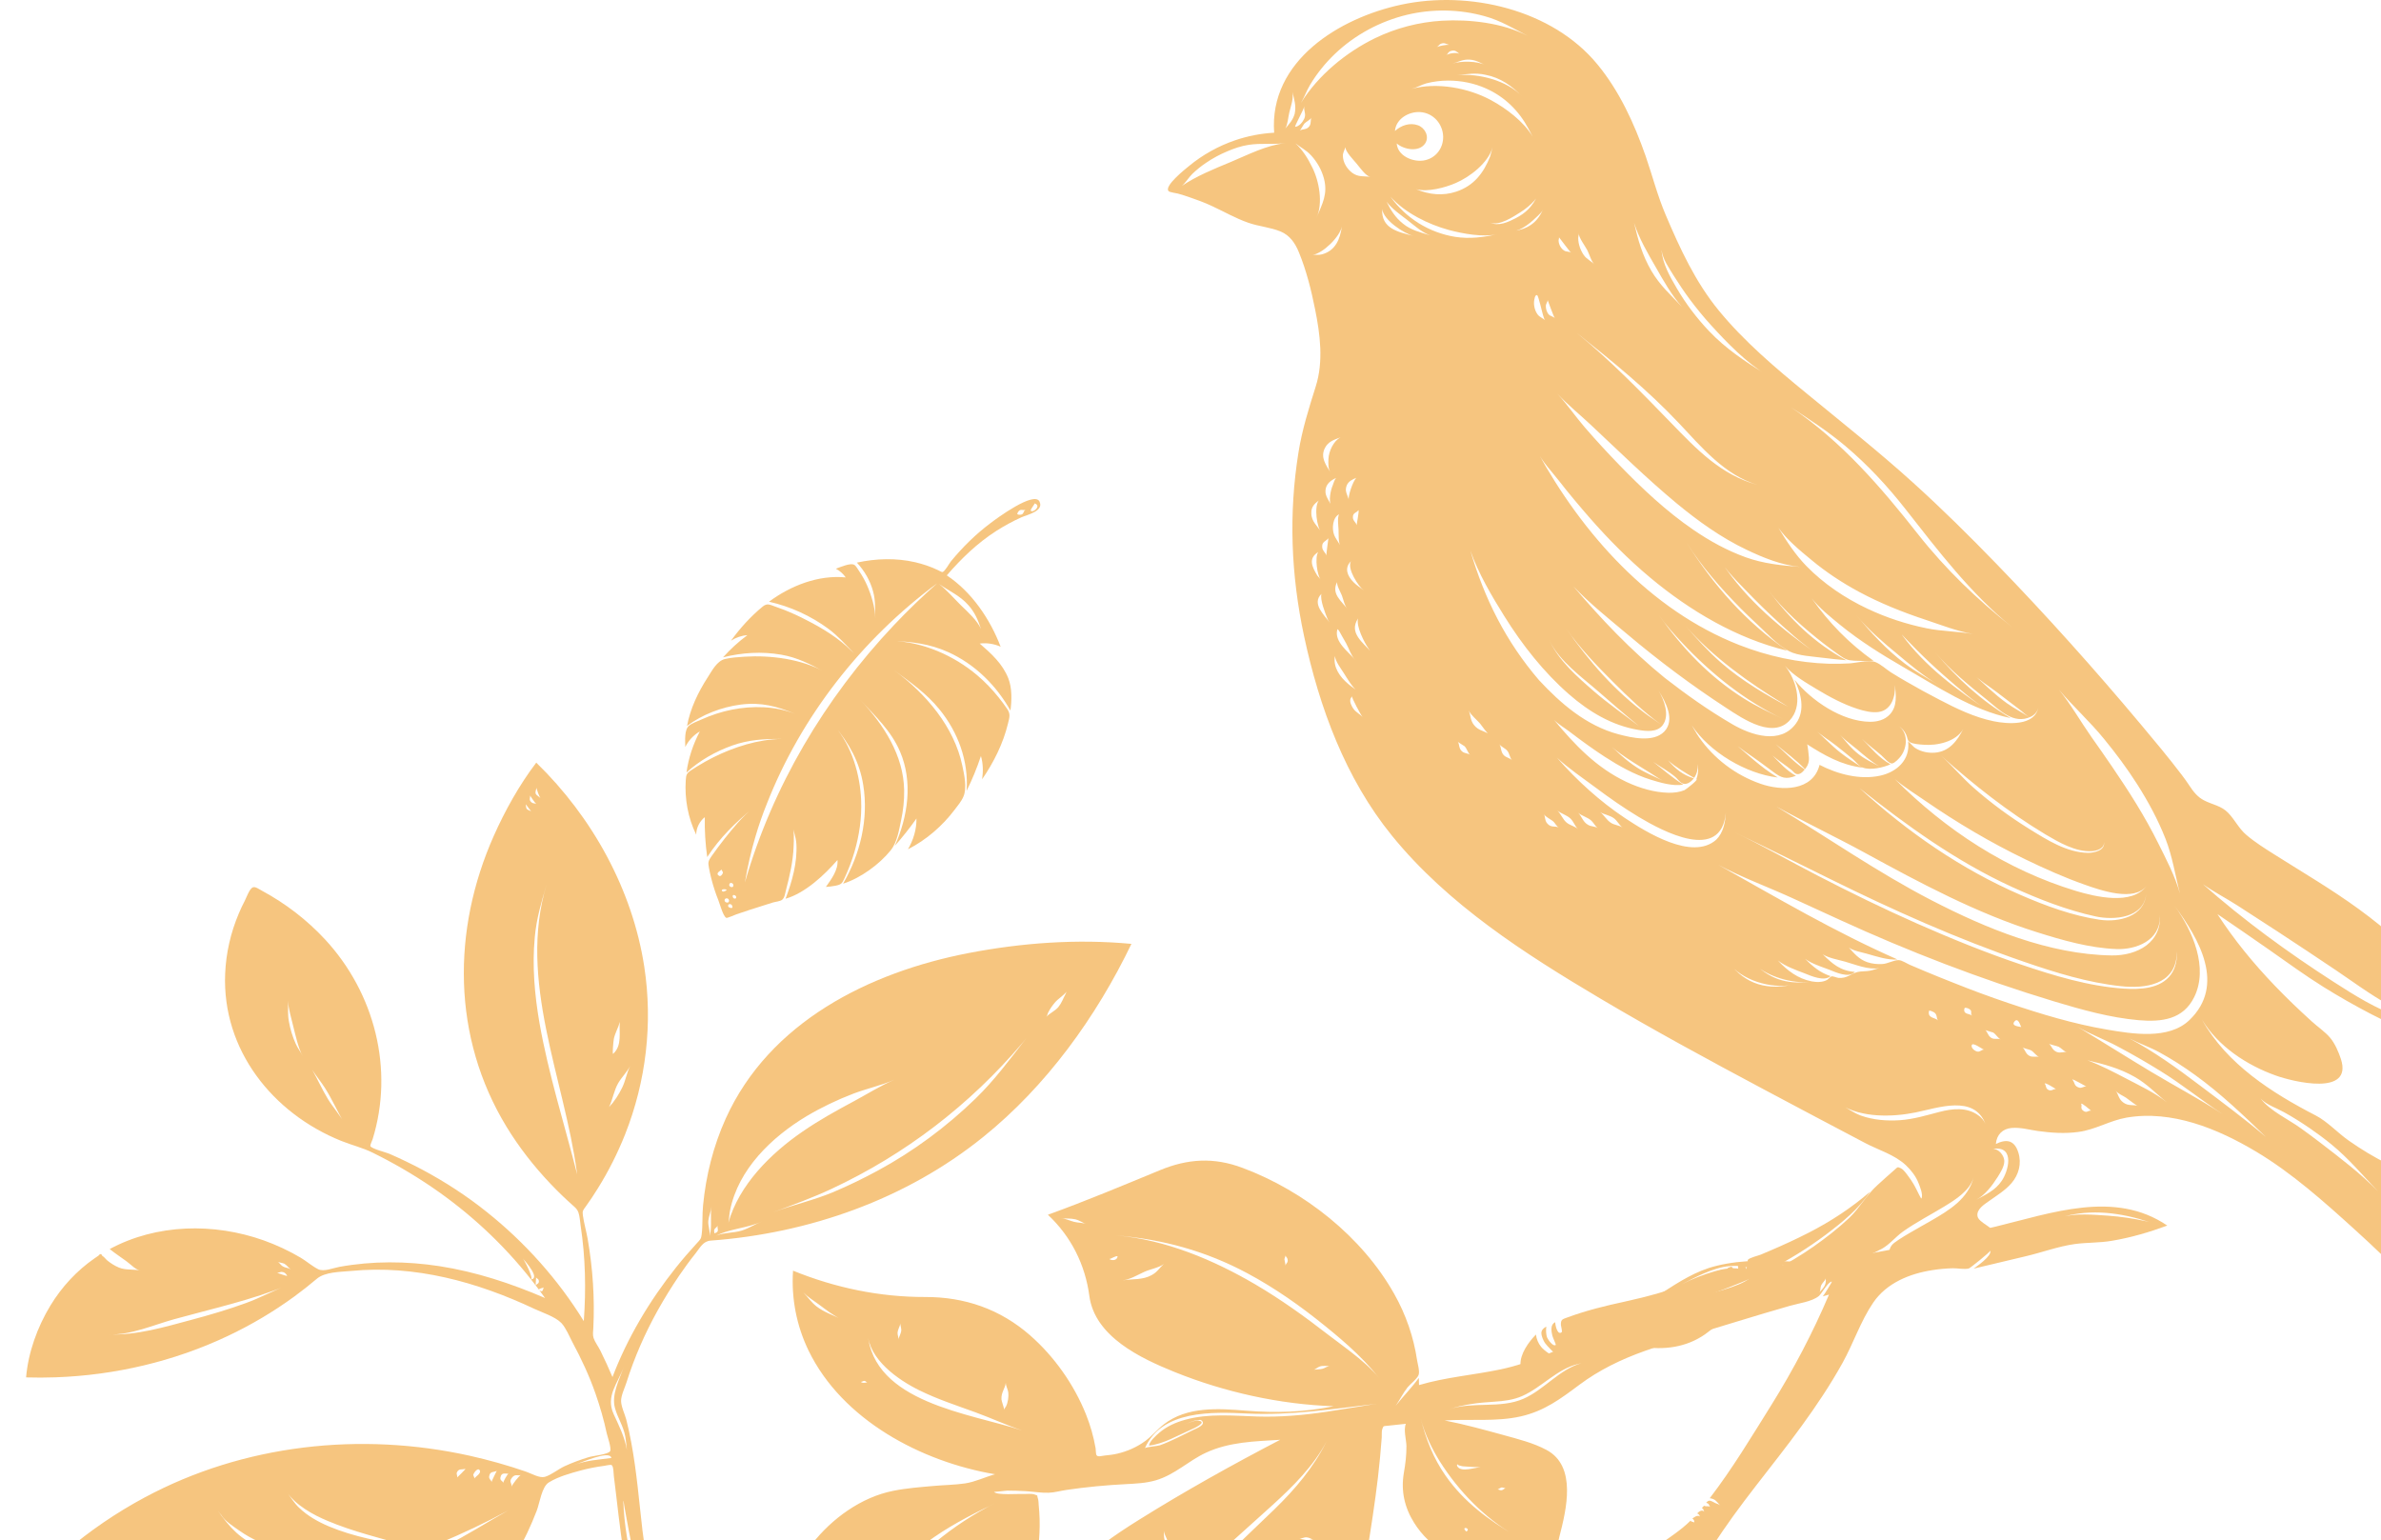 <svg width="779" height="504" viewBox="0 0 779 504" fill="none" xmlns="http://www.w3.org/2000/svg">
    <g opacity="0.5">
        <path d="M278.534 212.923C278.836 213.195 279.139 213.467 279.411 213.739C276.657 210.927 274.266 208.145 271.058 205.757C265.338 201.523 258.619 198.439 251.598 196.867C258.619 191.666 267.699 188.037 276.688 188.914C275.87 187.735 274.781 186.767 273.48 186.072C275.023 185.528 278.231 184.076 279.502 184.802C280.108 185.165 280.713 186.344 281.106 186.888C282.105 188.34 282.983 189.912 283.679 191.515C285.101 194.75 286.312 198.741 286.372 202.279C286.251 199.135 286.493 196.534 285.646 193.48C284.678 189.942 282.862 186.798 280.35 184.076C286.614 182.716 293.182 182.504 299.447 183.955C302.019 184.56 304.562 185.407 306.922 186.556C307.255 186.707 308.133 187.251 308.405 187.16C309.132 186.949 310.615 184.288 311.099 183.683C314.943 178.996 319.271 174.733 324.174 171.074C325.959 169.713 338.338 160.551 340.093 164.089C341.636 167.234 336.068 168.413 334.161 169.26C331.316 170.53 328.592 172.042 325.959 173.705C319.755 177.696 314.519 182.746 309.767 188.249C318 193.722 323.962 202.642 327.382 211.592C325.263 210.655 322.872 210.262 320.542 210.564C324.355 213.86 328.017 217.186 329.894 221.934C331.134 225.078 331.044 229.13 330.59 232.487C325.959 224.262 318.968 217.277 310.131 213.316C304.047 210.595 298.146 209.929 291.639 209.687C301.838 209.899 312.158 214.525 319.725 220.936C322.297 223.113 324.628 225.562 326.716 228.163C327.715 229.402 328.683 230.703 329.561 232.003C330.711 233.696 330.227 234.845 329.773 236.78C328.199 243.281 325.142 249.389 321.329 254.953C321.692 252.443 321.662 249.813 320.935 247.363C319.634 251.234 318.09 255.074 316.244 258.733C316.94 249.057 313.49 239.592 307.316 232.033C303.109 226.862 297.903 223.264 292.607 219.333C303.018 227.014 312.219 237.899 314.852 250.538C315.488 253.502 316.426 257.765 315.215 260.607C314.58 262.15 313.308 263.631 312.31 264.962C308.284 270.283 303.079 274.789 297.056 277.873C298.842 274.819 299.901 271.312 299.84 267.804C297.661 270.918 295.27 273.882 292.758 276.754C297.056 267.169 298.72 255.8 294.483 245.942C291.578 239.109 286.372 234.331 281.439 228.949C289.157 237.113 295.633 247.182 295.815 258.521C295.876 261.847 295.513 265.143 294.816 268.379C294.151 271.523 293.485 275.696 291.396 278.236C287.704 282.802 281.56 287.307 275.84 289.121C281.439 279.445 284.224 267.955 282.438 256.888C281.227 249.299 277.868 243.281 272.965 237.446C278.685 244.068 281.409 253.381 281.742 261.847C281.984 267.592 281.137 273.368 279.502 278.901C278.655 281.774 277.565 284.556 276.324 287.277C275.507 289.031 275.295 289.394 273.358 289.787C272.329 289.998 271.27 290.119 270.211 290.18C271.966 287.7 274.327 284.556 273.994 281.381C269.787 286.219 263.492 292.175 257.015 294.05C259.164 288.366 260.889 282.257 260.556 276.149C260.435 273.851 259.588 271.886 259.134 269.648C259.921 271.735 259.739 274.728 259.648 276.996C259.467 281.804 258.377 286.521 257.167 291.147C256.864 292.296 256.743 293.687 255.895 294.383C255.29 294.897 253.626 295.048 252.839 295.29C250.266 296.076 247.693 296.892 245.121 297.739C243.698 298.223 242.246 298.707 240.823 299.19C240.49 299.311 237.948 300.43 237.646 300.309C236.617 299.886 235.467 295.653 235.073 294.655C234.105 292.266 233.318 289.817 232.682 287.307C232.41 286.219 232.168 285.1 231.956 283.981C231.593 282.076 231.714 281.683 232.833 280.08C234.195 278.145 235.588 276.27 237.071 274.396C239.825 270.949 242.821 267.229 246.301 264.417C240.46 269.316 235.588 274.003 231.381 280.413C230.775 276.089 230.503 271.705 230.594 267.35C228.869 268.741 227.779 270.888 227.779 273.096C225.085 267.592 223.966 261.333 224.359 255.286C224.48 253.471 224.662 252.988 226.115 252.02C226.75 251.597 227.355 251.204 227.991 250.81C229.746 249.722 231.562 248.694 233.439 247.757C240.127 244.43 247.996 241.89 255.593 241.769C249.963 241.739 244.97 242.011 239.583 243.916C234.135 245.851 228.838 248.845 224.601 252.746C225.237 248.059 226.75 243.523 228.959 239.32C226.901 240.499 225.237 242.314 224.208 244.4C224.178 242.344 223.845 238.806 225.419 237.446C226.417 236.599 228.173 235.994 229.383 235.45C232.622 233.998 235.981 232.88 239.461 232.184C246.211 230.854 253.747 230.975 260.193 233.575C254.261 231.096 249.025 229.674 242.367 230.521C236.102 231.338 229.777 233.756 224.783 237.506C225.842 231.821 228.384 226.499 231.532 221.631C232.954 219.424 234.558 216.249 237.192 215.614C239.219 215.13 241.429 215.009 243.517 214.858C252.173 214.314 262.16 215.614 269.817 219.817C265.066 217.338 261.01 215.13 255.562 214.193C249.237 213.104 242.73 213.497 236.556 215.07C238.947 212.409 241.61 209.96 244.516 207.813C242.609 207.934 240.763 208.599 239.159 209.627C242.125 205.545 245.545 201.735 249.479 198.5C250.992 197.26 251.779 197.804 253.565 198.439C254.594 198.802 255.593 199.165 256.622 199.558C259.104 200.556 261.525 201.644 263.855 202.884C269.091 205.515 274.448 208.841 278.534 212.923ZM338.428 164.694C338.731 164.845 336.945 166.72 337.278 167.113C338.005 167.929 340.91 165.359 338.428 164.694ZM333.011 167.627C332.648 168.292 332.86 168.383 333.646 168.413C335.099 168.474 334.706 167.204 335.523 166.75C334.645 167.204 333.858 166.206 333.011 167.627ZM307.225 191.061C309.798 193.087 312.098 195.778 314.428 198.076C316.668 200.253 319.634 202.914 320.965 205.757C319.967 202.854 318.938 200.344 316.819 197.986C314.004 194.811 310.584 193.42 307.225 191.061ZM236.405 285.856C236.798 285.16 235.951 284.918 236.132 284.435C235.83 284.888 233.893 285.674 235.224 286.521C235.739 286.823 236.102 286.37 236.405 285.856ZM237.767 291.178C237.282 290.724 235.618 290.936 236.314 291.601C236.738 291.994 237.797 291.208 237.767 291.178ZM239.915 289.908C240.218 288.94 238.705 288.365 238.584 289.484C238.523 290.149 239.704 290.603 239.915 289.908ZM238.493 294.897C238.765 293.748 236.98 293.536 237.071 294.655C237.131 295.29 238.342 295.622 238.493 294.897ZM240.036 293.899C240.975 294.352 241.126 293.294 240.49 292.962C239.552 292.508 239.552 293.445 240.036 293.899ZM239.643 296.772C239.582 295.411 237.948 295.622 238.251 296.56C238.372 296.983 239.643 297.376 239.643 296.772ZM247.24 273.458C245.757 278.448 244.576 283.528 243.729 288.668C252.748 257.402 269.787 228.556 292.395 204.608C296.905 199.83 301.656 195.234 306.62 190.849C281.712 209.294 262.1 234.512 250.932 262.875C249.54 266.322 248.299 269.86 247.24 273.458Z" fill="#ED8C00"/>
        <path d="M709.078 400.98C703.177 403.157 697.124 404.941 690.919 405.969C686.894 406.665 682.838 406.483 678.813 407.028C673.396 407.784 667.978 409.809 662.652 411.049C657.022 412.38 651.363 413.71 645.733 415.071C646.641 414.375 651.786 410.928 651.151 409.174C651.302 409.537 644.553 414.92 644.16 415.01C642.737 415.403 640.437 414.92 638.924 414.95C636.684 415.01 634.475 415.192 632.265 415.555C624.79 416.704 617.254 419.758 612.865 426.198C608.749 432.246 606.389 439.503 602.848 445.883C598.853 453.079 594.283 459.913 589.44 466.565C579.786 479.9 568.86 492.358 560.083 506.297C554.514 515.127 550.005 524.561 544.224 533.269C536.476 545.032 528.759 556.824 521.253 568.738C518.983 572.336 516.501 575.965 514.716 579.835C511.871 586.003 510.842 593.139 510.236 599.822C510.146 600.699 509.782 602.15 509.964 603.027C510.327 604.6 510.085 604.206 511.901 604.509C514.05 604.872 516.229 605.204 518.408 605.446C521.132 605.749 523.856 605.779 526.549 606.081C532.421 606.746 537.263 611.131 541.046 615.334C551.397 626.794 558.6 641.852 561.445 656.941C561.869 659.148 562.171 661.355 562.444 663.563C562.535 664.44 562.625 665.347 562.686 666.224C562.746 666.798 562.777 667.373 562.807 667.947C563.14 668.733 562.898 669.036 562.05 668.854C560.477 669.55 557.389 669.066 555.694 668.945C553.152 668.794 550.61 668.371 548.128 667.736C540.168 665.679 532.663 661.476 526.368 656.215C520.163 651.044 514.655 644.392 512.264 636.561C510.297 630.029 510.478 622.742 509.238 616.06C508.995 621.895 509.298 627.792 508.511 633.597C508.36 634.777 507.845 636.107 507.845 637.286C507.845 639.01 509.48 640.34 510.63 641.731C512.991 644.604 515.412 647.386 517.893 650.168C525.974 659.178 534.66 667.584 543.922 675.416C553.97 683.913 562.837 693.135 563.987 706.954C564.895 717.809 560.93 728.664 553.848 736.858C552.577 738.31 551.155 740.215 549.521 741.273C547.13 742.815 541.803 741.757 538.867 741.727C536.022 741.666 532.723 742.12 530.121 741.001C528.395 740.245 526.7 739.066 525.096 738.038C516.017 732.293 507.755 725.036 501.55 716.236C493.5 704.837 489.626 691.23 490.564 677.291C490.927 672.029 491.926 666.859 493.106 661.718C493.772 658.906 494.862 656.064 494.892 653.161C494.922 650.319 494.589 647.355 495.104 644.543C495.921 640.129 498.07 636.168 500.097 632.206C501.913 628.699 502.095 625.161 501.611 621.321C500.975 616.06 500.098 610.919 500.037 605.597C499.946 598.25 500.824 590.841 502.458 583.675C490.019 595.831 470.529 596.949 455.245 589.813C453.55 589.027 454.004 588.332 454.306 586.457C454.669 584.099 455.093 581.77 455.699 579.472C456.516 576.327 457.605 573.153 459.361 570.401C461.449 567.075 464.566 564.535 468.622 564.293C474.705 563.9 481.121 567.347 487.023 568.526C491.926 569.524 496.92 570.008 501.914 570.038C503.79 570.038 506.302 570.371 508.118 569.826C510.176 569.222 512.022 565.654 513.384 563.839C520.769 553.982 529.757 542.673 532.754 530.397C533.843 525.891 532.36 521.446 533.692 516.941C536.567 507.386 546.615 504.06 553.092 497.528C553.394 498.012 554.06 497.831 554.272 498.163C554.393 497.619 554.242 497.135 553.697 496.894C554.091 496.47 555.452 495.503 556.209 496.198C555.906 495.744 555.937 495.382 555.271 495.17C555.755 494.626 556.814 493.719 557.601 494.626C557.238 494.112 557.511 493.779 556.815 493.386C557.874 492.116 557.42 492.993 558.661 492.811C558.873 492.781 559.538 492.902 559.659 493.053C558.963 492.63 559.417 491.965 558.207 491.693C559.236 490.392 559.871 491.179 561.294 491.814C561.748 492.025 562.535 492.176 562.868 492.6C561.657 491.42 561.385 490.453 559.387 490.181C566.802 480.505 573.127 469.952 579.574 459.641C586.746 448.12 593.102 436.056 598.399 423.568C597.733 423.749 597.067 423.93 596.371 424.142C596.795 423.658 599.549 419.274 599.307 419.304C598.126 419.365 595.977 423.265 595.1 424.021C592.83 425.896 588.411 426.41 585.536 427.257C579.846 428.889 574.186 430.583 568.557 432.306C558.358 435.421 548.068 438.444 538.02 442.043C530.393 444.764 523.19 448.241 516.683 453.11C510.509 457.706 505.273 461.667 497.525 463.421C489.565 465.235 480.788 464.207 472.677 464.751C479.215 466.021 485.631 467.805 492.047 469.559C496.708 470.859 501.641 472.068 505.939 474.367C515.987 479.688 512.476 493.93 510.176 502.82C509.722 504.634 508.965 509.382 507.513 510.682C506.06 511.982 501.611 512.163 499.734 512.405C495.164 513.01 490.382 512.95 485.782 512.345C476.279 511.075 467.804 506.418 462.659 498.224C459.512 493.205 458.301 487.762 459.3 481.926C459.815 478.963 460.178 476.09 460.148 473.097C460.117 471.101 459.119 467.744 459.966 465.84C457.969 466.051 456.001 466.263 454.034 466.475C452.551 466.656 452.733 466.354 452.248 467.563C451.976 468.289 452.127 469.559 452.067 470.315C451.734 474.699 451.341 479.053 450.826 483.408C449.827 491.874 448.495 500.31 447.133 508.747C445.166 520.872 443.048 533.299 437.933 544.578C434.301 552.591 428.974 559.455 422.952 565.805C414.296 574.997 404.429 583.524 393.171 589.39C387.33 592.444 380.944 594.016 375.042 596.859C366.87 600.79 359.607 606.565 354.371 614.034C342.447 595.74 335.455 572.79 337.12 550.837C338.088 537.956 342.356 524.682 350.739 514.703C356.822 507.477 364.903 502.094 372.833 497.135C387.753 487.822 403.219 479.205 418.836 471.071C410.543 471.585 402.16 471.736 394.472 475.334C388.661 478.056 384.454 482.47 378.099 484.345C374.86 485.282 371.592 485.403 368.263 485.585C361.816 485.917 355.4 486.522 349.014 487.459C347.077 487.732 345.049 488.336 343.082 488.397C340.63 488.487 337.997 488.004 335.546 487.883C333.548 487.792 331.521 487.671 329.523 487.701C329.19 487.701 325.256 488.185 325.226 488.125C326.134 489.274 333.246 488.699 334.82 488.79C335.849 488.85 337.604 488.578 338.572 489.001C339.843 489.516 339.117 488.971 339.571 490.241C339.783 490.846 339.783 491.844 339.844 492.509C340.146 495.503 340.237 498.526 340.086 501.55C339.783 508.656 338.451 515.852 335.97 522.505C327.737 544.639 306.794 557.036 285.79 565.321C276.075 569.161 265.936 571.822 255.646 573.455C254.284 573.667 252.892 573.878 251.53 574.06C251.046 574.12 250.229 574.332 249.775 574.271C248.382 574.09 249.169 574.362 248.443 573.304C246.809 570.945 246.022 567.256 245.295 564.535C244.115 560.211 243.51 555.675 244.115 551.2C245.174 543.217 251.227 537.23 254.526 530.094C258.431 521.658 259.792 512.738 265.633 505.209C272.08 496.894 281.795 489.818 292.267 487.762C296.655 486.885 301.135 486.552 305.584 486.159C308.943 485.857 312.393 485.827 315.722 485.343C319.021 484.859 322.29 483.256 325.528 482.349C301.437 478.267 275.56 464.6 264.544 441.891C260.609 433.788 258.854 424.747 259.46 415.736C273.291 421.36 287.818 424.384 302.739 424.354C315.631 424.323 327.223 428.315 337.029 436.902C344.898 443.796 351.375 452.958 355.279 462.695C356.732 466.293 357.791 470.043 358.457 473.853C358.548 474.367 358.487 475.757 358.79 476.151C359.213 476.725 360.363 476.362 361.271 476.241C362.724 476.09 364.177 475.939 365.569 475.606C368.838 474.85 372.046 473.429 374.739 471.433C376.888 469.831 378.613 467.714 380.732 466.051C388.298 460.094 398.649 460.82 407.698 461.546C417.534 462.332 426.644 462.06 436.329 460.094C418.715 459.49 400.676 455.498 384.333 448.907C373.196 444.401 358.184 437.356 356.399 423.961C355.037 413.74 350.406 404.518 342.84 397.442C355.218 392.967 367.324 387.887 379.491 382.868C388.57 379.118 397.075 378.544 406.548 382.112C426.644 389.641 445.62 404.548 456.213 423.447C459.966 430.099 462.508 437.447 463.628 445.006C463.81 446.185 464.536 448.634 464.142 449.814C463.688 451.114 461.358 452.868 460.511 453.926C458.997 455.861 457.999 457.978 456.637 459.943C459.088 456.829 461.873 454.047 464.203 450.811C464.233 451.598 464.264 452.384 464.264 453.17C473.071 450.57 482.029 449.904 490.958 448.03C500.885 445.943 510.358 441.438 519.346 436.872C527.669 432.639 535.841 428.073 543.71 423.023C549.399 419.365 554.877 415.796 561.536 414.164C570.464 411.956 579.362 412.38 588.441 412.894C593.98 413.226 599.7 412.138 605.148 411.261C621.188 408.66 637.047 405.032 652.846 401.343C671.096 396.928 691.857 389.248 709.078 400.98ZM355.642 400.587C354.31 400.133 353.191 399.257 351.768 398.924C350.195 398.561 348.651 398.773 347.077 398.561C348.56 398.652 350.013 399.408 351.435 399.771C352.646 400.103 354.583 400.012 355.642 400.587ZM275.379 431.732C272.715 430.492 270.173 428.466 267.843 426.742C266.178 425.533 264.241 424.323 262.819 422.842C264.332 424.414 265.391 426.047 267.116 427.408C269.719 429.434 272.564 430.22 275.379 431.732ZM327.647 457.827C327.677 458.492 328.646 460.881 328.494 461.274C328.524 460.971 329.039 460.336 329.16 460.094C329.796 458.794 330.038 456.98 329.886 455.589C329.765 454.531 329.039 453.442 329.069 452.414C328.797 454.47 327.556 455.438 327.647 457.827ZM293.659 436.207C293.629 436.6 294.083 437.991 293.962 438.293C294.083 437.265 294.87 436.298 294.87 435.118C294.87 434.423 294.537 433.667 294.567 433.002C294.416 434.12 293.689 434.937 293.659 436.207ZM283.762 452.354C283.611 452.323 283.217 451.9 283.006 451.84C282.4 451.658 282.128 452.172 281.644 452.112C282.31 452.777 283.581 452.172 283.762 452.354ZM270.325 519.058C273.381 516.941 277.225 515.792 280.463 513.978C282.552 512.829 285.699 510.803 288.302 511.196C280.827 509.2 275.803 515.066 270.325 519.058ZM279.737 553.921C279.586 553.74 277.952 551.956 277.982 551.896C277.952 553.438 278.042 553.649 279.737 553.921ZM289.815 543.096C289.422 542.552 286.91 539.317 286.849 538.561C287.122 539.256 286.94 540.133 287.334 540.889C288.09 542.401 289.361 542.855 290.542 543.913C290.269 543.762 289.936 543.278 289.815 543.096ZM320.08 531.153C317.78 527.857 314.602 522.051 315.571 517.848C315.268 520.388 314.875 522.353 315.692 524.924C316.721 528.068 318.628 529.671 320.807 531.999C320.534 531.727 320.292 531.394 320.08 531.153ZM318.9 506.872C319.142 507.809 318.749 508.595 319.506 509.533C319.96 510.077 320.595 510.259 321.079 510.712C320.746 510.017 318.839 507.356 318.9 506.872ZM321.806 493.658C314.391 497.347 307.067 501.369 300.65 506.66C294.143 512.012 289.21 518.846 284.277 525.589C276.347 536.444 269.144 547.844 261.245 558.669C264.635 554.012 268.569 549.628 272.11 545.062C278.103 537.351 283.944 529.49 289.785 521.658C299.197 509.049 311.485 498.95 325.559 491.783C324.348 492.479 323.047 493.053 321.806 493.658ZM334.336 467.986C329.251 466.263 324.288 463.965 319.233 462.12C313.029 459.853 306.673 457.796 300.741 454.863C293.871 451.477 284.216 444.794 283.853 436.056C285.609 458.915 317.266 462.393 334.336 467.986ZM420.228 411.987C420.228 412.107 420.652 414.043 420.591 414.073C420.743 413.226 421.499 413.196 421.257 411.987C421.166 411.442 420.652 411.17 420.531 410.686C420.682 410.928 420.258 411.654 420.228 411.987ZM365.63 411.2C365.751 410.444 363.299 411.987 362.936 411.926C363.844 412.531 365.387 412.41 365.63 411.2ZM380.762 413.559C379.158 414.799 376.283 415.252 374.437 416.099C372.197 417.127 369.836 418.578 367.355 418.911C370.653 418.367 373.831 418.85 376.858 417.157C378.825 416.038 379.249 414.889 380.762 413.559ZM435.209 446.881C434.059 447.062 432.939 446.669 431.729 447.122C431.063 447.364 430.518 447.909 429.882 448.151C430.821 447.999 431.698 448.06 432.637 447.848C433.302 447.697 434.634 446.82 435.209 446.881ZM380.762 500.885C380.853 502.034 380.702 503.153 381.186 504.241C381.731 505.42 382.971 505.783 383.637 506.69C382.699 505.814 380.883 501.943 380.762 500.885ZM349.286 551.049C348.802 551.472 347.924 551.563 347.38 552.077C346.835 552.561 346.683 553.317 346.199 553.77C346.895 553.498 347.561 553.226 348.136 552.742C348.439 552.44 349.014 551.17 349.286 551.049ZM363.118 538.621C363.693 538.772 364.298 538.833 364.873 538.863C363.178 538.017 361.362 536.444 359.909 535.295C357.761 533.541 354.795 531.546 353.645 528.915C354.734 531.153 355.097 533.42 356.944 535.295C358.578 536.958 360.878 538.077 363.118 538.621ZM376.949 580.258C375.768 580.621 370.835 579.805 370.291 577.991C372.137 580.954 374.134 581.045 376.949 580.258ZM429.64 503.788C428.944 503.425 428.339 503.092 427.582 503.001C426.614 502.85 425.554 503.606 424.798 503.516C425.675 503.395 427.007 503.909 427.915 503.909C428.46 503.878 429.126 503.636 429.64 503.788ZM433.998 471.645C429.731 479.688 423.073 486.28 416.415 492.358C408.031 500.008 399.375 507.356 391.536 515.55C378.432 529.248 366.749 545.183 361.514 563.658C359.758 569.857 359.183 575.693 358.759 582.042C361.302 544.88 391.93 517.939 416.868 493.9C423.769 487.217 429.701 480.172 433.998 471.645ZM450.009 459.338C435.966 461.002 422.286 463.148 408.092 462.483C396.651 461.939 380.096 461.274 374.588 473.822C374.921 473.399 378.825 473.127 379.43 472.885C383.213 471.554 386.815 469.559 390.447 467.835C391.325 467.412 394.926 466.082 393.019 464.691C392.656 464.418 392.263 464.66 391.9 464.66C390.477 464.66 388.752 465.658 387.39 466.021C388.54 465.719 390.871 464.6 392.112 464.811C395.199 465.295 390.538 467.382 389.66 467.745C385.302 469.649 380.702 472.431 375.92 472.976C376.071 471.554 378.311 469.619 379.279 468.773C381.7 466.686 384.696 465.356 387.784 464.509C395.441 462.392 403.491 463.209 411.3 463.451C418.896 463.693 426.402 463.027 433.938 461.909C437.509 461.364 441.05 460.79 444.622 460.215C446.226 459.943 447.829 459.701 449.403 459.429C449.585 459.429 450.796 459.248 450.009 459.338ZM453.156 453.412C447.618 445.732 440.717 439.624 433.363 433.697C425.494 427.317 417.171 421.451 408.212 416.643C394.593 409.326 380.52 405.486 365.236 404.216C381.246 405.576 397.015 412.198 410.725 420.241C419.017 425.11 426.856 430.734 434.452 436.63C440.778 441.498 448.647 446.669 453.156 453.412ZM480.213 500.613C480.304 500.159 479.79 499.917 479.517 499.917C478.458 499.948 479.759 501.127 479.759 501.096C479.88 501.006 480.183 500.794 480.213 500.613ZM489.989 487.338C490.261 487.278 490.806 487.611 491.139 487.58C491.835 487.55 492.138 486.945 492.683 486.855C492.35 487.006 491.623 486.583 491.2 486.673C491.018 486.703 490.019 487.369 489.989 487.338ZM476.884 479.9C478.307 481.775 482.574 480.081 484.451 480.051C482.604 480.021 480.486 479.9 478.639 479.749C478.7 479.749 476.006 479.386 477.096 478.751C476.702 479.053 476.521 479.416 476.884 479.9ZM471.104 478.207C468.47 474.004 466.11 469.075 464.839 464.267C466.624 471.01 468.924 477.058 472.95 482.803C479.003 491.451 486.902 497.226 495.861 502.518C485.722 496.682 477.308 487.973 471.104 478.207ZM516.259 446.276C509.298 447.999 504.486 453.866 498.07 456.738C495.134 458.038 492.047 458.401 488.839 458.613C483.785 458.915 478.851 459.49 474.039 461.092C481.908 458.462 490.806 460.971 498.433 457.645C505.273 454.652 510.085 448.09 517.379 446.004C517.016 446.094 516.653 446.185 516.259 446.276ZM573.339 416.19C572.794 413.982 567.649 414.103 566.015 414.224C563.049 414.466 560.234 415.464 557.511 416.613C554.999 417.701 552.608 418.941 550.186 420.211C553.546 418.457 557.45 416.976 561.082 415.917C563.685 415.162 566.499 414.647 569.193 415.131C569.798 415.252 572.189 415.555 572.28 416.492C572.371 417.278 569.708 418.397 569.284 418.639C559.871 423.477 548.431 424.717 538.322 427.589C541.379 426.712 574.762 421.814 573.339 416.19ZM585.506 418.609C585.294 415.766 584.174 414.92 582.298 412.924C583.69 414.133 585.143 416.825 585.506 418.609ZM587.019 417.399C586.716 414.98 585.778 414.708 584.235 413.105C585.173 413.831 586.747 416.159 587.019 417.399ZM588.078 415.766C588.26 414.194 587.14 414.043 586.353 413.136C586.868 413.498 588.018 416.099 588.078 415.766ZM589.41 414.406C589.41 413.589 588.593 413.559 588.381 413.136C588.472 413.226 589.168 414.768 589.138 414.95C589.259 414.768 589.319 414.587 589.41 414.406ZM590.772 413.831C590.742 413.377 590.076 413.196 590.046 413.075C590.015 413.045 590.499 414.436 590.499 414.406C590.499 414.194 590.772 414.103 590.772 413.831ZM597.37 419.032C597.37 419.123 597.309 418.336 597.339 418.306C597.067 419.092 596.129 419.788 595.796 420.634C595.554 421.3 595.645 422.177 595.342 422.751C596.371 421.602 597.309 420.725 597.37 419.032ZM471.709 569.766C473.101 571.913 475.159 573.515 477.278 574.906C477.822 575.269 482.695 578.414 482.09 576.539C481.969 576.176 480.002 575.451 479.608 575.239C478.337 574.513 477.126 573.697 475.976 572.79C475.613 572.487 471.225 568.829 471.225 568.829C471.315 569.161 471.467 569.494 471.709 569.766ZM466.443 576.116C466.594 576.781 468.955 579.019 469.076 577.507C469.106 576.721 466.2 575.451 466.443 576.116ZM500.309 574.634C492.955 578.807 485.298 582.012 476.945 583.584C472.254 584.492 464.93 585.973 461.086 582.042C466.201 586.457 473.252 585.338 479.457 584.008C483.875 583.07 488.203 581.619 492.259 579.623C494.589 578.505 496.829 577.204 498.917 575.692C499.099 575.602 500.945 574.332 500.309 574.634ZM517.53 628.185C517.53 628.124 517.167 627.066 517.137 627.127C517.106 627.338 516.592 627.792 516.501 628.064C516.289 628.79 516.895 629.183 516.834 629.787C517.258 629.364 517.591 628.79 517.53 628.185ZM523.765 645.783C523.402 642.82 523.371 639.736 523.735 636.772C523.765 636.621 524.098 632.962 524.885 633.597C523.583 632.63 522.706 637.135 522.645 637.589C522.01 641.126 523.159 643.485 524.007 646.751C523.886 646.509 523.825 646.055 523.765 645.783ZM531.301 643.666C531.331 643.455 531.059 641.157 530.938 641.217C530.665 641.882 529.818 641.671 530.302 642.82C530.514 643.334 530.998 643.304 531.301 643.666ZM538.292 647.567C538.322 647.113 537.051 648.021 537.475 648.111C537.747 648.172 538.262 647.869 538.292 647.567ZM535.841 626.461C537.051 626.915 538.08 627.882 539.382 628.275C540.229 628.517 541.167 628.487 541.954 628.759C540.956 628.245 540.199 627.61 539.139 627.217C538.262 626.854 536.567 626.915 535.841 626.461ZM513.989 613.006C522.221 619.144 529.636 627.157 535.992 635.17C542.227 643.031 548.219 651.951 552.002 661.265C550.61 658.846 550.186 655.55 549.097 652.949C548.37 651.226 547.583 649.533 546.706 647.9C543.891 642.457 540.411 637.317 536.476 632.6C529.969 624.738 522.221 618.932 513.989 613.006ZM501.762 669.459C499.976 672.271 498.07 674.66 496.92 677.895C496.163 680.072 496.072 682.129 495.618 684.366C496.254 681.826 497.525 679.226 498.524 676.807C499.402 674.63 500.34 671.334 501.762 669.459ZM516.622 702.841C514.262 706.863 512.385 710.31 512.234 715.118C512.143 717.96 512.9 720.016 513.475 722.738C512.688 720.228 513.111 716.357 513.384 713.848C513.808 710.522 514.625 705.684 516.622 702.841ZM534.691 734.893C533.389 736.042 531.21 737.917 529.424 738.37C531.543 737.645 533.359 737.252 535.205 735.77C537.051 734.288 537.445 732.565 538.685 730.69C538.05 732.293 535.992 733.744 534.691 734.893ZM518.529 671.455C518.68 671.485 518.983 671.969 519.165 672.09C519.74 672.362 520.133 671.908 520.587 672.029C520.072 671.213 518.711 671.636 518.529 671.455ZM504.637 648.928C504.637 648.716 504.637 648.474 504.667 648.263C500.642 677.926 530.151 695.675 535.81 722.586C534.691 717.265 533.662 712.547 531.331 707.558C527.911 700.15 523.281 693.347 518.862 686.483C511.538 675.204 504.183 662.807 504.637 648.928ZM540.622 517.001C534.933 527.554 530.726 538.924 524.885 549.416C528.153 544.366 531.18 539.196 533.843 533.753C535.568 530.246 537.082 526.647 538.504 522.989C539.109 521.416 539.684 519.874 540.229 518.271C540.32 517.999 540.925 516.548 540.622 517.001ZM543.982 506.993C539.472 505.602 534.872 513.706 534.116 517.122C533.42 520.328 533.934 524.047 537.808 521.174C533.601 524.077 534.569 518.906 535.356 516.487C536.083 514.28 537.263 512.254 538.776 510.47C539.593 509.563 542.438 506.176 543.982 506.993ZM701.966 399.529C702.36 399.619 702.783 399.71 703.207 399.831C693.916 396.777 684.321 395.447 674.697 398.168C679.237 396.868 685.017 397.442 689.739 397.745C693.825 398.047 697.971 398.652 701.966 399.529Z" fill="#ED8C00"/>
        <path d="M807.591 395.749C807.47 395.629 807.349 395.508 807.228 395.387C813.402 401.313 818.88 408.117 824.903 414.255C829.533 418.972 834.225 423.629 839.006 428.194C850.295 438.929 861.857 449.3 873.842 459.279C885.312 468.834 897.115 477.935 909.282 486.583C904.894 487.52 900.445 488.216 895.996 488.669C894.422 488.851 894.089 488.458 893.03 487.43C892.091 486.523 891.153 485.646 890.215 484.738C883.345 478.177 876.384 471.676 869.423 465.235C855.077 451.991 840.55 438.898 825.841 425.987C821.634 422.298 817.397 418.609 813.13 414.95C811.314 413.378 808.772 411.806 807.228 409.931C835.617 436.782 864.005 463.784 894.028 488.821C892 489.002 890.003 489.153 887.975 489.244C887.188 489.274 886.129 489.153 885.372 489.335C884.253 489.607 884.374 489.214 884.374 490.574C868.757 473.369 852.172 457.041 834.8 441.62C828.656 436.177 822.421 430.855 816.065 425.685C813.16 423.326 809.982 421.179 807.228 418.67C817.912 428.104 828.353 437.84 838.794 447.546C849.539 457.555 860.192 467.654 870.694 477.935C873.811 480.989 876.928 484.043 880.046 487.097C881.196 488.246 883.557 489.758 884.283 491.24C884.797 492.298 884.404 494.687 884.404 495.896C884.404 498.769 884.404 501.641 884.374 504.544C861.675 475.667 835.284 449.179 806.835 425.957C800.116 420.453 793.276 415.102 786.254 409.961C792.549 414.587 798.33 420.151 804.232 425.261C812.07 432.065 819.788 439.019 827.354 446.095C841.7 459.52 855.501 473.52 868.818 487.944C871.965 491.361 875.113 494.808 878.2 498.255C879.713 499.948 881.196 501.641 882.709 503.335C884.465 505.33 884.374 506.268 884.313 508.959C884.222 514.522 884.949 522.566 880.197 526.617C879.471 527.252 878.351 528.129 877.382 528.311C876.172 528.553 876.686 528.734 875.99 527.767C874.871 526.194 874.326 523.775 873.508 521.961C872.207 519.058 870.845 516.186 869.423 513.343C866.941 508.475 864.217 503.728 861.251 499.162C846.119 475.97 825.114 456.769 805.805 437.145C794.244 425.382 782.834 413.529 770.607 402.462C760.438 393.24 749.875 383.775 738.042 376.73C725.572 369.292 710.561 363.123 695.761 365.663C690.314 366.601 685.532 369.624 679.993 370.35C675.605 370.955 671.126 370.652 666.767 370.048C663.953 369.654 660.987 368.778 658.112 369.05C655.146 369.322 653.239 371.287 652.997 374.281C656.538 372.557 659.08 373.041 660.351 377.093C661.471 380.691 660.503 384.32 658.112 387.102C656.023 389.521 653.269 391.153 650.697 392.998C649.153 394.086 646.641 395.659 646.974 397.866C647.307 400.073 652.452 401.585 652.059 403.339C651.695 405.093 647.307 404.972 646.126 405.093C636.532 406 627.15 407.058 617.98 410.203C618.283 407.633 619.039 407.058 621.158 405.637C622.399 404.821 623.67 404.035 624.941 403.309C627.241 401.948 629.572 400.678 631.872 399.348C637.834 395.901 643.917 392.212 645.733 385.166C644.522 389.551 639.801 392.484 636.2 394.691C631.66 397.473 626.878 399.892 622.52 403.006C620.129 404.73 618.162 407.24 615.65 408.6C611.322 410.959 606.389 412.531 601.819 414.376C594.494 417.339 587.2 420.333 579.967 423.568C575.7 425.473 571.463 427.408 567.377 429.646C563.896 431.581 561.112 434.242 557.874 436.54C551.699 440.864 544.315 441.801 536.96 440.592C533.843 440.078 531.058 438.989 528.153 437.81C526.004 436.933 524.067 436.51 521.828 437.477C518.65 438.868 516.713 442.406 513.898 444.402C510.841 446.579 507.24 448.302 503.578 449.089C501.096 449.603 497.646 449.844 497.464 446.518C497.283 442.98 500.188 438.989 502.519 436.631C502.7 438.112 503.275 439.503 504.214 440.652C505 441.65 508.39 444.583 509.994 443.404C509.358 443.888 505.817 439.957 505.454 439.382C505.182 438.929 504.909 438.445 504.728 437.961C504.001 436.026 504.062 435.089 505.908 434.03C505.787 435.209 505.757 436.631 506.241 437.749C506.453 438.203 508.087 440.743 509.026 440.017C509.116 439.957 507.997 437.508 507.875 436.963C507.512 435.391 507.21 433.304 508.844 432.609C508.783 433.335 509.51 437.024 510.932 435.875C511.235 435.633 510.72 434.03 510.69 433.577C510.599 431.611 511.204 431.641 512.99 430.976C519.043 428.739 525.278 427.227 531.573 425.866C539.079 424.233 546.131 422.268 553.303 419.516C555.15 418.821 556.996 418.095 558.812 417.4C559.659 417.067 562.716 415.313 563.533 415.555C564.108 415.737 565.167 418.065 565.107 418.609C565.107 417.127 565.984 416.402 565.228 414.89C566.862 414.255 566.348 414.285 567.286 415.343C567.589 415.706 568.285 416.341 568.345 416.855C568.345 415.495 569.102 415.011 568.406 413.62C568.981 413.378 569.556 413.166 570.131 412.924C570.373 413.65 571.341 414.587 571.372 415.283C571.402 414.769 571.795 414.073 571.977 413.59C572.098 413.257 571.674 412.471 571.826 412.229C572.249 411.534 575.215 410.838 576.033 410.505C577.031 410.082 578.03 409.659 579.029 409.235C583.357 407.391 587.654 405.425 591.831 403.279C599.004 399.59 605.723 395.205 611.836 389.914C608.144 395.538 602.757 399.892 597.43 403.914C591.528 408.328 585.263 412.229 578.666 415.555C567.528 421.179 555.422 424.384 544.345 430.13C551.185 426.592 558.63 424.475 565.864 421.905C575.609 418.458 584.87 413.771 593.314 407.875C597.369 405.032 601.304 401.948 604.936 398.562C608.416 395.266 610.716 390.911 614.197 387.797C616.043 386.134 617.859 384.441 619.735 382.838C620.916 381.81 620.734 381.689 621.914 382.233C622.883 382.687 623.882 384.229 624.517 385.076C625.456 386.315 626.273 387.676 626.969 389.067C627.181 389.49 628.543 392.272 628.603 392.151C629.33 391.032 628.088 388.069 627.665 387.011C626.787 384.804 625.274 382.868 623.549 381.236C619.826 377.758 614.651 376.307 610.232 373.979C599.185 368.173 588.169 362.337 577.152 356.471C559.114 346.855 541.137 337.119 523.553 326.687C498.887 312.052 473.706 295.935 455.426 273.439C440.203 254.722 431.638 231.439 426.644 208.065C422.377 188.108 421.589 168.152 424.828 148.013C426.038 140.484 428.217 133.62 430.487 126.394C433.06 118.229 431.91 109.34 430.245 101.115C429.004 94.886 427.4 88.476 424.979 82.579C423.769 79.586 422.013 76.986 418.926 75.716C415.597 74.355 411.814 74.083 408.394 72.873C404.217 71.422 400.495 69.245 396.5 67.4C394.048 66.251 391.476 65.314 388.903 64.437C387.753 64.044 386.603 63.681 385.423 63.348C384.818 63.167 382.759 62.955 382.336 62.532C380.762 60.899 387.723 55.366 389.024 54.307C393.473 50.649 398.558 47.806 404.005 45.931C408.152 44.51 412.48 43.664 416.868 43.422C415.173 19.927 438.205 5.837 458.513 1.513C480.606 -3.204 507.845 3.055 522.645 21.076C529.848 29.815 534.66 40.368 538.383 50.981C540.622 57.452 542.257 63.953 544.95 70.273C549.641 81.309 554.665 92.225 562.322 101.569C570.645 111.728 580.784 120.286 590.893 128.571C602.605 138.216 614.53 147.62 625.788 157.81C635.231 166.337 644.311 175.318 653.178 184.48C669.552 201.383 685.259 218.92 700.362 236.942C704.932 242.385 709.502 247.858 713.8 253.512C714.677 254.691 715.555 255.84 716.342 257.08C717.613 259.015 718.975 260.769 721.093 261.858C723.878 263.309 726.723 263.581 729.023 265.97C731.262 268.298 732.473 271.08 734.985 273.197C737.83 275.616 741.038 277.611 744.186 279.607C753.416 285.443 762.829 290.946 771.667 297.387C781.109 304.251 789.825 312.022 797.119 321.123C799.994 324.722 803.505 328.985 804.413 333.642C805.533 339.417 799.571 340.173 795.152 339.84C791.823 339.598 788.766 337.966 785.709 336.605C782.35 335.093 779.051 333.49 775.783 331.797C770.486 329.046 765.28 326.082 760.226 322.938C754.113 319.128 748.332 314.894 742.461 310.782C736.831 306.851 731.172 302.951 725.482 299.08C730.93 307.486 737.285 315.227 744.216 322.454C748.12 326.536 752.206 330.436 756.382 334.216C758.259 335.94 760.619 337.512 762.284 339.447C763.888 341.292 765.129 344.194 765.886 346.493C769.82 358.708 750.45 353.991 744.518 351.875C735.106 348.518 725.724 342.35 720.458 333.642C728.508 348.125 743.338 357.59 757.654 364.968C761.497 366.963 764.857 370.683 768.458 373.192C772.544 376.065 776.811 378.635 781.291 380.873C787.525 383.957 798.3 389.853 805.412 386.557C810.739 384.078 809.014 377.153 806.865 373.071C809.74 375.067 812.676 377.002 815.46 379.149C818.305 381.326 819.062 383.806 818.789 387.313C818.517 390.79 818.547 393.784 821.059 396.505C822.451 397.987 824.206 399.076 825.811 400.315C830.35 403.883 834.406 408.086 838.462 412.199C852.353 426.289 866.517 439.927 881.953 452.354C895.299 463.088 909.252 473.067 923.567 482.44C919.421 483.831 914.76 485.676 910.372 486.099C908.556 486.281 907.617 485.011 906.195 483.862C905.499 483.287 904.803 482.743 904.107 482.199C901.686 480.233 899.234 478.268 896.813 476.272C887.975 469.045 879.198 461.698 870.573 454.229C854.23 440.138 838.31 425.533 822.784 410.536C817.821 405.758 812.797 400.678 807.591 395.749ZM720.76 289.313C734.107 301.076 748.544 311.629 763.495 321.244C770.274 325.598 777.326 330.074 785.013 332.674C790.279 334.458 795.667 334.609 801.175 334.367C787.556 334.972 774.723 324.449 764.07 317.313C757.745 313.08 751.419 308.847 745.063 304.704C740.766 301.892 736.468 299.11 732.14 296.328C728.448 293.94 724.362 291.853 720.76 289.313ZM673.668 225.694C677.542 230.471 680.689 236.035 684.23 241.085C686.5 244.32 688.801 247.555 691.01 250.821C696.518 258.894 701.784 267.149 706.112 275.888C708.775 281.21 711.59 286.592 713.224 292.337C711.651 286.29 710.773 280.212 708.473 274.376C706.021 268.147 702.813 262.221 699.212 256.566C695.913 251.396 692.251 246.467 688.377 241.75C683.807 236.126 678.359 231.227 673.668 225.694ZM712.165 312.596C711.409 322.182 701.875 323.512 693.945 322.665C683.111 321.516 672.488 318.22 662.228 314.683C640.467 307.214 619.342 297.78 598.762 287.59C588.351 282.449 577.939 277.279 567.467 272.29C576.638 276.644 585.536 281.754 594.555 286.411C605.299 291.974 616.194 297.296 627.271 302.195C638.379 307.093 649.668 311.689 661.168 315.56C672.003 319.218 683.383 322.696 694.854 323.452C700.12 323.784 706.869 323.573 710.289 318.825C711.863 316.648 712.286 313.927 712.256 311.296C712.226 311.75 712.195 312.173 712.165 312.596ZM712.226 311.266V311.205C712.226 311.175 712.226 311.175 712.226 311.266ZM555.271 254.117C555.664 252.756 555.634 251.365 555.513 249.974C555.573 251.547 555.18 253.24 554.272 254.51C551.487 252.907 548.128 250.942 545.768 248.765C548.158 251.577 550.61 253.573 554.181 254.661C553.182 255.961 551.609 256.99 550.216 256.203C549.46 255.78 548.854 254.843 548.188 254.268C545.919 252.303 543.316 250.972 540.895 249.279C544.194 251.819 547.16 254.48 550.731 256.717C547.281 257.292 543.255 256.082 540.017 255.085C534.63 253.391 529.636 250.579 524.915 247.525C521.011 244.985 517.258 242.234 513.565 239.422C511.931 238.182 509.903 237.003 508.45 235.551C515.23 243.715 522.342 251.214 532.148 255.84C536.416 257.836 541.137 259.257 545.888 259.378C547.644 259.408 549.46 259.197 551.094 258.532C551.488 258.38 555.573 255.205 555.059 254.964C554.968 254.873 555.241 254.208 555.271 254.117ZM540.35 253.149C535.296 249.944 529.212 246.588 525.066 242.203C528.516 245.378 531.634 248.614 535.629 251.154C538.353 252.907 541.167 253.966 544.042 255.417C542.711 254.782 541.561 253.875 540.35 253.149ZM539.109 234.039C540.501 235.037 541.954 235.944 543.316 236.942C537.717 232.92 532.602 227.961 527.729 223.093C522.312 217.681 516.834 211.966 512.415 205.676C520.042 216.562 528.274 226.087 539.109 234.039ZM535.417 236.882C531.27 233.495 527.215 229.957 523.189 226.45C517.59 221.551 510.115 216.32 506.877 209.426C510.115 216.29 515.865 221.279 521.495 226.177C526.216 230.26 531.27 233.737 536.173 237.517C535.931 237.305 535.659 237.093 535.417 236.882ZM544.678 221.793C551.76 227.296 559.054 232.467 566.802 236.972C572.915 240.54 582.54 243.745 587.624 236.67C590.711 232.376 589.228 226.722 587.109 222.368C592.648 229.262 602.635 236.035 611.776 236.156C614.167 236.186 616.618 235.551 618.283 233.767C620.825 231.076 620.28 227.417 619.978 224.091C620.19 227.81 618.858 232.376 614.621 232.951C612.321 233.253 609.869 232.618 607.69 231.923C603.029 230.411 598.58 228.022 594.373 225.482C591.014 223.456 586.626 220.916 584.053 217.892C587.533 222.216 589.803 229.836 586.293 234.765C580.784 242.506 570.252 235.188 564.653 231.529C553.485 224.242 542.771 216.229 532.572 207.642C526.579 202.592 520.133 197.512 514.746 191.797C524.007 202.713 533.571 212.752 544.678 221.793ZM583.902 230.532C572.31 223.486 560.476 215.05 551.488 204.8C555.18 209.003 558.842 213.115 563.079 216.804C570.131 222.942 577.909 227.417 586.111 231.802C585.354 231.439 584.628 230.985 583.902 230.532ZM550.489 210.454C547.795 207.551 545.071 204.558 542.802 201.352C550.519 212.177 559.266 221.46 570.645 228.596C574.792 231.197 579.12 233.162 583.478 235.279C571.099 229.443 559.841 220.432 550.489 210.454ZM607.569 245.167C605.571 243.504 602.878 241.659 601.304 239.542C603.544 242.143 605.42 244.713 608.174 246.83C610.293 248.462 612.532 249.491 614.893 250.761C612.32 249.249 609.839 247.102 607.569 245.167ZM555.815 241.115C560.718 248.19 567.8 253.573 575.942 256.415C582.812 258.834 593.102 258.955 595.312 250.247C601.213 253.301 608.537 255.236 615.135 253.784C620.552 252.605 625.062 248.614 624.275 242.566C625.183 243.231 625.788 244.259 626.817 244.864C628.694 245.983 630.934 246.437 633.082 246.255C637.773 245.862 640.376 242.355 642.313 238.545C639.953 242.717 633.657 244.048 629.239 243.655C628.058 243.564 625.728 243.443 624.759 242.748C623.973 242.173 624.124 241.417 623.7 240.48C623.125 239.149 622.187 238.152 620.946 237.396C624.396 239.512 624.094 244.562 621.854 247.465C621.37 248.1 619.978 249.642 619.07 249.793C618.071 249.944 616.406 247.888 615.468 247.072C613.44 245.288 611.11 243.655 609.233 241.75C612.32 244.834 614.62 247.918 618.525 250.065C616.164 251.123 611.927 252.121 609.385 251.123C608.265 250.7 607.145 249.158 606.177 248.342C604.361 246.83 602.515 245.348 600.669 243.897C598.399 242.082 595.584 240.48 593.526 238.454C596.461 240.964 599.034 243.806 602.121 246.225C604.452 248.039 606.812 249.581 609.294 251.154C602.394 250.307 596.885 247.132 591.196 243.504C591.468 243.594 591.801 247.525 591.831 247.828C591.922 249.309 591.498 250.519 590.56 251.668C587.594 248.583 584.295 246.195 580.996 243.504C584.174 246.316 586.928 249.339 590.469 251.758C589.591 252.817 588.653 253.633 587.533 253.149C587.14 252.998 586.625 252.333 586.293 252.061C584.265 250.367 581.904 248.946 579.937 247.193C582.418 249.672 584.446 252.091 587.594 253.815C584.265 255.115 582.812 254.51 580.27 252.635C578.817 251.547 577.364 250.488 575.911 249.4C572.824 247.102 569.132 244.925 566.378 242.234C571.402 246.527 575.942 250.942 581.632 254.389C571.251 253.149 559.417 246.164 553.515 237.335C554.332 238.635 554.968 239.905 555.815 241.115ZM620.885 237.426C620.825 237.365 620.825 237.396 620.885 237.426V237.426ZM706.657 299.927C706.747 307.728 698.879 310.782 692.372 310.51C683.655 310.177 674.697 307.607 666.465 305.007C646.641 298.778 628.27 288.92 610.111 279.002C600.578 273.802 590.741 269.145 581.238 263.914C598.156 274.134 614.318 285.443 631.932 294.544C649.819 303.797 670.429 312.294 690.889 312.596C699.212 312.717 707.625 308.333 706.596 298.717C706.657 299.11 706.657 299.534 706.657 299.927ZM608.507 257.957C624.094 272.229 641.708 284.415 661.108 292.821C669.249 296.359 678.177 299.655 687.015 300.925C693.189 301.832 701.572 299.897 702.178 292.488C701.391 300.411 691.645 301.136 685.623 299.836C676.21 297.78 667.009 294.182 658.263 290.19C640.013 281.814 623.882 270.143 608.204 257.715C608.326 257.776 608.416 257.866 608.507 257.957ZM702.208 292.398C702.208 292.367 702.208 292.367 702.208 292.428C702.208 292.398 702.208 292.398 702.208 292.398ZM702.329 289.797C702.359 289.737 702.359 289.737 702.329 289.797V289.797ZM702.299 289.827C698.304 295.149 687.227 291.279 682.112 289.465C675.484 287.136 669.007 284.234 662.682 281.18C651.272 275.676 640.346 269.205 629.935 262.039C626.605 259.741 623.004 257.534 619.947 254.903C636.654 271.594 656.417 284.596 679.176 291.491C685.532 293.396 697.577 296.298 702.299 289.827ZM688.316 275.404C688.316 275.374 688.316 275.374 688.316 275.465C688.346 275.434 688.316 275.404 688.316 275.404ZM669.188 272.985C656.871 265.577 645.824 256.808 635.11 247.283C638.833 250.609 642.041 254.54 645.824 257.836C651.514 262.825 657.658 267.331 664.104 271.322C669.733 274.799 676.241 278.942 683.111 279.033C685.169 279.063 688.861 278.216 688.347 275.465C688.619 277.551 686.107 278.398 684.412 278.488C679.116 278.821 673.547 275.555 669.188 272.985ZM664.498 234.463C658.808 237.244 654.147 232.255 650.031 228.929C644.19 224.242 638.016 219.193 633.173 213.478C640.467 222.065 648.124 229.201 657.839 234.946C645.188 232.316 633.778 224.605 622.671 218.225C615.498 214.082 608.447 209.668 602.03 204.437C598.852 201.836 595.281 198.994 592.739 195.759C598.489 203.892 604.815 210.363 612.956 216.199C610.868 216.32 608.749 216.26 606.661 216.169C604.482 216.048 603.725 215.715 601.97 214.476C600.154 213.175 598.307 211.875 596.552 210.484C590.166 205.495 583.447 199.629 578.575 193.128C585.627 202.562 593.617 210.424 604.058 216.018C601.455 215.806 598.852 215.534 596.25 215.201C593.132 214.778 588.32 214.596 585.384 213.085C581.632 211.149 578.09 207.188 575.003 204.346C573.127 202.622 571.311 200.869 569.526 199.085C563.079 192.553 556.723 185.357 551.821 177.555C560.688 191.555 571.009 203.348 584.749 212.903C568.194 208.912 552.849 199.81 539.896 188.985C532.844 183.089 526.367 176.558 520.314 169.664C516.773 165.612 513.293 161.469 509.994 157.236C507.663 154.273 504.577 151.007 502.882 147.59C517.651 174.562 539.744 199.508 568.95 210.998C578.333 214.687 588.381 216.864 598.459 217.167C600.668 217.227 602.847 217.167 605.057 217.046C607.236 216.925 611.503 215.806 613.531 216.592C615.317 217.288 617.102 218.981 618.706 220.009C620.31 221.007 621.914 221.974 623.549 222.912C627.12 224.998 630.752 226.964 634.414 228.869C640.073 231.832 645.945 234.674 652.24 235.974C656.81 236.912 665.648 237.607 666.889 231.529C666.586 232.86 665.738 233.828 664.498 234.463ZM563.291 184.057C571.644 196.635 582.963 205.949 595.221 214.506C589.591 210.666 584.356 205.949 579.392 201.292C577.516 199.538 575.699 197.724 573.884 195.91C570.585 192.493 565.258 187.352 563.291 184.057ZM620.795 214.022C616.103 210.182 611.261 205.979 607.387 201.352C612.26 207.158 617.133 212.48 623.216 217.106C626.757 219.797 630.54 221.823 634.293 224.152C629.541 221.339 624.971 217.529 620.795 214.022ZM622.308 207.763C629.965 218.134 639.983 225.482 650.515 232.558C645.37 229.231 640.618 225.028 636.018 221.007C632.901 218.285 629.904 215.443 626.969 212.51C625.728 211.24 624.487 209.97 623.246 208.7C623.065 208.519 622.005 207.34 622.308 207.763ZM661.289 232.558C658.717 230.592 656.144 228.627 653.572 226.661C650.788 224.514 647.458 222.519 645.007 220.069C648.881 223.456 652.361 227.054 656.598 230.078C658.959 231.771 661.531 233.041 663.922 234.644C662.984 234.039 662.137 233.253 661.289 232.558ZM645.552 207.43C645.612 207.43 645.612 207.43 645.552 207.43V207.43ZM585.929 133.227C602.515 144.415 615.287 159.232 627.544 174.804C636.624 186.324 646.913 196.152 658.354 205.223C644.825 194.307 634.111 180.186 623.458 166.61C617.556 159.08 611.079 152.096 603.755 145.927C598.126 141.18 592.043 137.249 585.929 133.227ZM581.843 172.687C584.597 177.193 587.321 181.396 591.044 185.236C596.734 191.041 603.604 195.668 610.958 199.145C617.102 202.048 623.639 204.195 630.298 205.555C635.322 206.584 640.497 206.553 645.552 207.43C640.195 206.523 635.08 204.467 629.965 202.774C622.459 200.294 615.075 197.331 608.114 193.581C602.636 190.618 597.4 187.171 592.618 183.18C588.895 180.126 584.658 176.618 581.843 172.687ZM543.618 81.763C543.921 86.299 546.373 90.502 548.612 94.342C551.548 99.361 555.089 104.018 559.054 108.221C564.744 114.238 571.069 118.32 577.97 122.644C571.281 118.592 565.107 112.212 559.871 106.467C557.359 103.715 554.998 100.813 552.759 97.819C550.973 95.4 549.278 92.86 547.674 90.32C546.1 87.72 543.951 84.817 543.618 81.763ZM534.63 72.934C535.931 78.528 537.323 83.517 540.259 88.567C543.013 93.284 546.524 96.428 550.247 100.329C546.948 96.64 544.193 91.772 541.742 87.448C539.169 83.003 536.173 77.862 534.63 72.934ZM516.35 77.953C516.38 79.888 517.076 81.884 518.196 83.487C519.164 84.877 520.738 85.452 521.797 86.662C520.647 85.664 520.012 83.184 519.316 81.854C518.62 80.493 516.471 77.711 516.501 76.26C516.592 76.713 516.35 77.439 516.35 77.953ZM516.017 109.037C526.882 117.897 536.93 128.268 546.706 138.337C555.18 147.076 562.988 155.331 574.943 158.627C564.229 155.422 556.632 146.229 549.278 138.428C538.988 127.512 527.699 118.35 516.017 109.037ZM509.933 78.739C509.964 80.009 510.75 81.4 511.84 82.035C512.445 82.398 513.475 82.277 514.019 82.64C513.535 82.338 510.085 77.56 510.054 77.681C510.145 77.923 509.903 78.497 509.933 78.739ZM509.631 128.934C512.778 132.35 515.442 136.281 518.499 139.819C522.161 144.052 525.944 148.165 529.848 152.186C537.293 159.867 545.162 167.275 554 173.322C559.326 176.981 565.046 180.126 571.16 182.333C576.971 184.419 582.903 185.024 589.016 185.478C582.872 184.933 576.91 182.484 571.402 179.854C563.079 175.892 555.513 170.45 548.431 164.584C538.746 156.54 529.697 147.651 520.496 139.033C516.925 135.677 512.96 132.471 509.631 128.934ZM505.757 99.966C505.726 100.994 506.029 102.173 506.756 102.929C507.24 103.443 508.299 103.595 508.723 104.109C508.299 103.685 506.393 98.182 506.362 98.212C506.362 98.696 505.787 99.422 505.757 99.966ZM504.879 103.232C504.546 102.234 503.336 96.821 502.942 96.61C502.186 96.156 501.944 98.303 501.913 98.515C501.762 100.027 502.185 101.75 503.124 102.96C503.82 103.867 505.121 104.199 505.757 105.046C505.272 104.683 505.031 103.776 504.879 103.232ZM503.184 70.575C501.187 72.541 497.858 75.474 494.922 75.685C499.674 74.96 502.791 73.115 504.788 68.61C504.486 69.335 503.729 70.061 503.184 70.575ZM501.974 65.677C500.642 67.158 499.068 68.428 497.374 69.487C495.073 70.938 490.443 74.052 487.537 72.813C490.261 74.143 493.439 72.662 495.951 71.361C499.341 69.608 501.278 67.521 502.942 64.225C502.761 64.739 502.337 65.253 501.974 65.677ZM487.537 51.193C487.84 50.195 488.052 49.197 488.324 48.199C486.932 53.279 480.97 57.845 476.309 59.871C472.919 61.353 467.078 62.955 463.325 61.897C467.532 63.711 472.072 64.165 476.491 62.683C482.211 60.748 485.358 56.666 487.537 51.193ZM466.291 46.899C464.294 49.923 459.269 48.955 456.969 46.929C457.272 50.981 462.114 53.037 465.686 52.523C469.59 51.949 472.253 48.593 472.162 44.662C472.041 40.519 468.955 37.011 464.748 36.679C460.995 36.407 456.727 38.826 456.394 42.847C458.422 41.033 461.207 40.035 463.87 40.973C466.17 41.759 467.744 44.631 466.291 46.899ZM500.067 42.091C496.95 36.256 492.319 31.69 486.236 28.968C482.332 27.215 478.095 26.368 473.827 26.368C471.406 26.368 468.985 26.67 466.654 27.275C465.02 27.729 463.477 28.696 461.842 29.089C470.105 26.822 480.425 28.757 487.84 32.778C492.803 35.469 498.554 39.793 501.459 44.722C501.005 43.845 500.551 42.968 500.067 42.091ZM485.994 21.318C484.208 20.472 482.816 19.625 480.758 19.504C478.609 19.383 477.156 20.26 475.219 20.804C477.852 19.897 483.452 19.927 485.994 21.318ZM485.964 24.463C482.755 23.737 479.91 24.251 476.763 24.614C483.694 23.919 493.076 26.307 498.07 31.599C494.619 28.091 490.988 25.43 485.964 24.463ZM477.519 17.66C476.612 16.904 476.127 16.329 474.856 16.631C473.767 16.873 473.736 17.69 473.101 18.143C473.676 17.478 476.672 16.994 477.519 17.66ZM474.099 14.666C473.07 14.394 472.556 13.85 471.376 14.333C470.922 14.515 470.377 15.331 470.044 15.452C470.649 15.059 473.313 14.575 474.099 14.666ZM420.53 46.839C416.596 47.322 412.57 46.778 408.575 47.383C406.154 47.746 403.824 48.532 401.554 49.5C399.103 50.528 396.742 51.798 394.532 53.309C392.959 54.368 391.476 55.577 390.114 56.878C388.903 58.057 387.965 59.72 386.694 60.808C391.445 57.603 397.287 55.215 402.583 53.037C408.212 50.679 414.447 47.443 420.53 46.839ZM423.587 37.223C424.132 34.623 423.436 32.597 422.861 30.117C423.254 32.325 422.346 34.653 421.832 36.77C421.438 38.372 421.348 40.61 420.53 42.031C421.862 40.489 423.012 39.249 423.587 37.223ZM423.769 41.487C425.04 41.396 426.22 39.914 426.704 38.856C427.431 37.253 426.492 36.286 426.704 34.774C426.674 35.711 423.345 41.517 423.769 41.487ZM429.095 38.493C428.793 39.098 427.189 39.914 426.674 40.519C426.523 40.67 425.433 42.666 425.282 42.696C426.311 42.091 427.491 42.575 428.43 41.245C429.065 40.307 428.641 39.279 429.095 38.493ZM429.277 54.64C431.577 59.115 432.939 66.493 430.73 71.21C432.667 66.614 434.482 63.439 433.151 58.389C432.394 55.547 430.911 52.947 428.914 50.8C427.37 49.106 425.524 48.26 423.799 46.869C426.129 48.955 427.945 51.888 429.277 54.64ZM432.515 83.214C436.934 82.035 438.447 78.225 439.022 74.113C438.356 77.469 432.969 82.791 429.458 83.426C430.487 83.275 431.456 83.517 432.515 83.214ZM440.142 48.169C439.93 49.167 439.355 49.832 439.355 50.951C439.385 53.158 440.687 55.245 442.412 56.545C444.379 58.027 446.225 57.543 448.435 57.875C446.861 57.724 444.803 54.64 443.804 53.491C442.836 52.312 440.293 49.772 440.142 48.169ZM437.539 205.979C436.42 210 441.292 213.296 443.35 215.897C441.988 214.415 441.353 212.177 440.384 210.424C439.93 209.637 439.476 208.851 439.022 208.035C438.689 207.46 437.721 205.434 437.539 205.979ZM442.836 190.467C443.834 191.556 445.075 192.19 446.135 193.158C444.44 191.797 440.657 186.143 441.988 183.633C439.779 185.841 440.778 188.411 442.836 190.467ZM444.41 166.942C443.804 167.849 442.624 167.668 442.624 169.24C442.624 170.389 443.592 170.813 443.865 171.81C443.804 171.689 444.833 166.7 444.41 166.942ZM443.774 156.329C442.472 156.843 441.141 157.478 440.596 158.869C439.809 160.804 440.99 161.983 441.322 163.707C440.838 162.588 442.714 157.236 443.774 156.329ZM439.204 195.365C438.81 193.975 437.388 191.918 437.448 190.467C435.511 194.337 438.841 196.514 440.899 199.357C439.961 198.298 439.658 196.635 439.204 195.365ZM434.634 150.13C434.755 147.681 436.238 144.294 438.599 143.085C436.48 143.871 434.543 144.445 433.454 146.623C431.91 149.707 433.877 152.186 435.39 154.726C434.482 153.426 434.573 151.612 434.634 150.13ZM434.604 176.104C433.756 177.193 432.364 177.193 432.606 179.158C432.727 180.247 433.696 180.821 433.968 181.759C433.847 181.426 434.664 176.074 434.604 176.104ZM429.035 167.849C429.004 170.722 431.153 172.083 432.364 174.32C430.79 172.445 429.913 165.854 431.456 163.767C430.064 164.765 428.944 165.944 429.035 167.849ZM430.972 188.29C431.305 188.713 431.789 189.167 432.091 189.62C431.002 188.35 430.064 182.303 431.305 180.61C427.854 182.756 429.337 185.508 430.972 188.29ZM434.27 202.35C433.574 200.597 431.819 196.212 432.334 194.307C429.095 197.543 433.212 201.08 434.967 203.65C434.694 203.318 434.392 202.653 434.27 202.35ZM436.026 158.808C436.238 158.204 436.662 156.782 437.176 156.359C435.421 157.145 433.817 158.324 433.665 160.441C433.514 162.467 434.906 163.737 435.572 165.46C434.604 163.979 435.33 160.381 436.026 158.808ZM436.45 174.864C436.964 176.346 438.114 177.495 438.659 178.916C437.781 177.435 438.024 174.895 437.933 173.232C437.872 171.992 437.509 169.512 438.084 168.273C435.965 169.361 435.754 172.99 436.45 174.864ZM441.02 223.698C442.049 224.635 443.381 225.361 444.349 226.359C442.352 224.817 440.899 222.156 439.537 220.039C438.568 218.527 436.964 216.441 436.752 214.657C436.117 218.285 438.326 221.4 441.02 223.698ZM445.771 234.553C445.227 233.979 442.14 228.143 442.321 227.78C442.321 227.871 441.867 228.596 441.867 228.566C441.474 229.655 442.2 231.046 442.805 231.892C443.623 233.041 444.863 233.586 445.771 234.553ZM447.769 212.238C446.347 210.212 443.623 204.89 444.319 202.35C441.171 207.098 445.983 210.212 448.768 213.508C448.374 213.175 448.041 212.661 447.769 212.238ZM449.887 12.489C456.758 9.163 464.203 7.228 471.83 6.774C480.788 6.26 491.714 7.5 499.795 11.733C495.255 9.344 490.836 6.683 485.842 5.323C477.55 2.994 468.713 2.843 460.329 4.839C451.552 6.955 443.32 11.37 436.783 17.599C433.635 20.593 430.881 24.009 428.641 27.729C427.491 29.634 426.765 31.78 425.645 33.655C431.274 24.614 440.384 17.115 449.887 12.489ZM462.357 77.167C459.391 76.381 452.702 72.117 452.218 68.428C451.885 74.748 457.302 75.867 462.357 77.167ZM467.956 77.016C465.171 76.018 462.75 73.78 460.45 71.996C458.21 70.273 455.305 68.247 453.64 65.979C455.063 68.821 456.516 71.18 459.028 73.176C461.691 75.353 464.717 75.988 467.956 77.016ZM476.127 77.499C480.97 78.225 485.207 77.621 489.958 76.653C485.116 77.651 478.76 76.502 474.099 75.262C467.29 73.418 459.693 69.668 454.912 64.346C459.996 71.392 467.502 76.109 476.127 77.499ZM481 246.981C480.304 246.437 479.911 244.894 479.184 244.169C479.003 243.987 476.945 242.838 476.945 242.627C477.58 243.594 477.187 244.864 478.367 245.862C479.154 246.558 480.304 246.406 481 246.981ZM486.75 239.905C485.873 239.028 485.207 237.97 484.42 236.972C483.361 235.612 481.212 234.009 480.546 232.467C481.212 234.16 481 235.702 482.332 237.305C483.633 238.877 485.056 239.028 486.75 239.905ZM494.68 248.735C494.044 248.039 493.863 246.588 493.227 245.741C492.561 244.834 491.139 244.35 490.594 243.534C491.23 244.592 490.957 246.013 492.017 247.102C492.773 247.888 494.044 248.009 494.68 248.735ZM503.457 222.458C510.66 230.229 519.043 237.456 529.515 240.238C533.752 241.357 540.895 243.02 544.466 239.391C548.189 235.581 544.92 229.564 542.62 225.966C544.466 228.959 546.403 234.13 543.952 237.305C542.105 239.663 538.594 239.24 536.022 238.817C527.336 237.365 519.83 232.83 513.293 227.115C505 219.858 498.039 210.998 492.228 201.685C488.052 195.003 483.724 187.655 481.061 180.156C485.721 196 492.683 209.849 503.457 222.458ZM510.115 270.778C509.389 270.536 508.874 269.447 508.33 268.903C507.543 268.117 505.666 267.331 505.152 266.424C505.636 267.391 505.363 268.48 506.271 269.478C507.603 270.929 508.632 270.082 510.115 270.778ZM516.259 271.231C515.26 270.294 514.867 268.843 513.838 267.845C512.566 266.635 510.811 266.242 509.54 265.214C510.69 266.272 511.265 268.056 512.566 269.145C513.656 270.052 515.26 270.324 516.259 271.231ZM522.796 270.929C521.949 270.415 521.434 269.236 520.678 268.54C519.437 267.361 517.47 266.968 516.32 265.91C517.56 267.149 517.833 268.903 519.618 269.901C520.557 270.445 521.888 270.354 522.796 270.929ZM530.847 270.748C529.757 269.961 529.182 268.57 528.032 267.724C526.64 266.696 524.854 266.544 523.492 265.698C524.794 266.605 525.581 268.298 527.094 269.236C528.214 269.961 529.787 270.022 530.847 270.748ZM561.536 274.709C563.866 272.35 564.441 269.085 564.653 265.94C563.109 282.208 544.072 272.048 536.113 267.27C531.24 264.337 526.579 261.072 522.009 257.655C517.803 254.51 513.263 251.486 509.419 247.918C515.926 255.357 523.341 262.1 531.573 267.603C538.504 272.199 553.667 281.754 561.536 274.709ZM584.961 322.423C577.969 323.24 568.285 320.095 564.653 313.594C569.919 321.275 576.85 324.117 585.959 322.272C585.626 322.333 585.263 322.393 584.961 322.423ZM591.074 321.305C585.415 321.668 577.031 319.067 573.278 314.683C578.938 320.246 584.143 322.091 592.073 321.244C591.74 321.275 591.377 321.305 591.074 321.305ZM601.485 319.944C604.33 320.186 605.632 318.523 607.781 318.009C609.052 317.706 610.535 317.858 611.836 317.585C612.865 317.374 613.834 316.981 614.863 316.769C611.11 317.344 607.175 315.62 603.634 314.622C601.486 314.017 598.187 313.443 596.371 312.233C599.488 315.348 602.182 317.676 606.873 317.979C604.875 320.186 600.547 318.069 598.277 317.192C595.886 316.285 592.678 315.287 590.59 313.715C593.102 316.225 595.432 318.22 598.913 319.369C596.794 321.244 592.497 319.279 590.348 318.432C587.564 317.374 584.053 316.134 581.692 314.259C584.749 317.555 588.229 320.216 592.769 321.093C594.403 321.395 596.34 321.426 597.823 320.579C598.217 320.337 598.853 319.521 599.186 319.46C599.67 319.309 600.91 319.884 601.485 319.944ZM647.277 364.937C648.184 365.542 649.153 366.661 649.577 367.689C645.854 358.104 634.172 362.458 626.727 363.97C619.13 365.512 609.022 365.784 602.091 361.369C604.391 362.549 606.388 364.091 608.84 364.998C612.895 366.449 617.314 366.782 621.551 366.51C626.061 366.207 630.237 364.907 634.565 363.788C638.772 362.7 643.524 362.156 647.277 364.937ZM631.115 330.799C630.631 333.218 633.143 332.886 634.081 333.853C633.385 333.007 633.96 332.13 632.87 331.283C632.628 331.132 631.206 330.346 631.115 330.799ZM642.737 329.892C642.131 331.979 644.462 331.585 645.188 332.281C644.462 331.404 645.552 330.769 644.099 330.013C643.796 329.862 642.828 329.529 642.737 329.892ZM645.098 341.957C644.825 342.924 646.096 343.862 646.883 344.043C647.852 344.255 648.336 343.378 649.123 343.408C648.699 343.408 645.4 340.808 645.098 341.957ZM652.634 375.823C652.422 375.853 652.18 375.944 651.968 375.944C653.905 375.763 655.69 378.061 655.751 379.784C655.811 381.629 654.51 383.594 653.572 385.106C651.847 387.827 649.486 391.002 646.58 392.544C649.789 390.76 652.724 389.521 654.873 386.406C657.052 383.292 659.231 375.218 652.634 375.823ZM654.54 340.052C653.723 339.689 652.967 338.328 652.089 337.814C651.847 337.693 649.577 337.149 649.516 336.968C650.364 337.724 650.394 339.054 651.726 339.689C652.664 340.112 653.723 339.689 654.54 340.052ZM657.416 328.29C667.827 331.797 678.419 335.002 689.285 336.847C697.638 338.268 709.532 340.264 716.311 333.763C728.266 322.272 719.459 307.154 711.56 296.51C717.34 304.493 722.637 316.588 717.885 326.233C714.284 333.551 707.293 334.428 699.787 333.793C690.374 332.976 681.022 330.346 672.003 327.624C648.094 320.398 624.457 311.296 601.728 300.864C596.583 298.506 591.438 296.147 586.293 293.789C578.333 290.16 569.889 287.076 562.201 282.964C581.51 293.819 600.517 305.007 620.825 313.927C617.435 314.138 614.076 312.959 610.838 312.052C609.022 311.538 606.388 311.115 604.905 310.026C606.782 312.082 608.174 313.836 610.928 314.804C612.502 315.348 614.197 315.499 615.861 315.408C617.586 315.318 619.584 314.108 621.188 314.138C622.247 314.138 623.912 315.287 624.941 315.711C626.545 316.406 628.119 317.071 629.723 317.737C632.719 318.976 635.715 320.216 638.742 321.395C644.916 323.875 651.12 326.173 657.416 328.29ZM661.289 336.03C661.047 335.788 660.351 332.674 659.08 334.216C657.779 335.819 661.077 335.879 661.289 336.03ZM667.161 345.858C666.314 345.525 665.345 344.104 664.437 343.62C664.165 343.469 661.834 342.894 661.713 342.683C662.651 343.499 662.682 344.86 664.134 345.525C665.194 345.979 666.253 345.495 667.161 345.858ZM672.608 356.35C672.851 356.41 668.795 353.84 668.977 354.596C669.552 355.141 669.128 356.078 670.248 356.622C671.338 357.076 671.731 356.199 672.608 356.35ZM676.21 344.255C675.423 344.104 674.334 342.864 673.517 342.471C673.032 342.229 670.49 341.715 670.339 341.443C671.337 342.32 671.428 343.65 673.032 344.225C674.213 344.618 675.211 344.013 676.21 344.255ZM680.296 355.866C681.143 356.078 681.9 355.352 682.566 355.473C682.445 355.473 677.905 352.752 678.026 353.236C678.904 354.173 678.48 355.382 680.296 355.866ZM684.14 363.395C684.14 363.395 680.992 360.613 680.901 361.158C681.295 361.974 680.447 362.67 681.688 363.486C682.838 364.242 683.141 363.244 684.14 363.395ZM698.939 361.581C697.789 360.855 696.7 359.918 695.55 359.132C694.611 358.497 692.886 357.801 692.251 356.924C693.159 358.225 693.159 359.616 694.702 360.734C696.457 362.004 697.85 361.279 699.635 361.884C699.363 361.853 699.151 361.732 698.939 361.581ZM708.927 360.644C705.295 357.741 702.51 354.657 698.394 352.328C693.401 349.486 688.467 348.216 682.959 346.916C687.287 348.518 691.555 350.756 695.61 352.873C699.999 355.201 705.022 357.499 708.927 360.644ZM727.086 364.454C720.246 359.978 713.921 354.778 706.899 350.454C702.268 347.581 697.547 344.86 692.735 342.32C688.528 340.082 683.897 338.359 679.781 336C687.892 340.838 695.852 345.918 703.933 350.756C711.59 355.352 719.64 359.585 727.086 364.454ZM741.341 371.983C733.926 364.847 726.571 357.771 718.188 351.724C714.435 349.002 710.531 346.493 706.475 344.285C703.267 342.531 699.817 341.382 696.609 339.719C704.69 344.013 712.286 349.486 719.55 354.989C726.844 360.493 734.38 366.056 741.341 371.983ZM778.022 389.763C772.968 384.531 768.519 379.119 762.859 374.492C760.499 372.557 758.047 370.743 755.535 369.02C752.872 367.205 750.148 365.482 747.303 363.909C744.882 362.549 741.552 361.49 739.615 359.434C742.793 363.546 748.634 366.147 752.811 369.171C754.96 370.713 757.079 372.285 759.167 373.888C765.613 378.847 772.363 383.957 778.022 389.763Z" fill="#ED8C00"/>
        <path d="M370.173 308.816C358.702 332.674 342.359 355.352 321.658 372.013C296.356 392.423 264.729 403.52 232.466 405.909C230.045 406.09 229.016 408.237 227.564 410.082C225.657 412.47 223.841 414.95 222.116 417.49C219.665 421.118 217.364 424.837 215.215 428.678C211.039 436.176 207.528 444.159 204.956 452.354C204.411 454.077 203.2 456.526 203.2 458.31C203.2 460.185 204.411 462.604 204.895 464.449C205.531 466.928 206.075 469.438 206.529 471.947C208.315 481.442 209.072 491.088 210.191 500.673C212.28 518.09 216.214 535.053 222.6 551.382C229.743 569.645 239.397 588.09 250.747 604.116C252.109 606.051 253.501 608.016 254.984 609.891C240.759 594.077 228.441 576.267 219.332 557.036C212.038 541.645 206.892 525.408 204.138 508.595C202.746 500.099 201.929 491.511 200.84 482.984C200.719 482.107 200.779 479.779 200.113 479.356C199.72 479.114 198.176 479.537 197.662 479.598C195.119 479.93 192.577 480.414 190.095 481.079C186.645 482.017 182.59 483.135 179.533 485.04C177.233 486.492 176.597 491.662 175.598 494.293C171.815 504.15 166.549 513.464 159.83 521.628C142.761 542.431 117.247 553.68 90.705 555.705C58.775 558.155 26.482 548.207 0 530.608C12.348 513.766 28.873 499.857 47.214 489.999C79.628 472.552 117.943 468.349 153.747 476.302C159.951 477.693 166.095 479.416 172.118 481.503C173.934 482.138 176.536 483.68 178.262 483.196C180.41 482.561 182.62 480.686 184.708 479.719C187.281 478.539 189.914 477.572 192.608 476.755C193.969 476.332 199.145 475.848 199.629 474.76C200.083 473.792 198.721 469.891 198.509 468.954C197.571 464.539 196.3 460.185 194.817 455.922C192.789 450.116 190.217 444.613 187.311 439.2C186.282 437.265 185.192 434.513 183.679 432.881C181.682 430.794 177.324 429.403 174.812 428.224C156.138 419.425 135.709 413.801 114.917 415.827C111.436 416.159 106.382 416.099 103.688 418.367C101.267 420.423 98.785 422.358 96.243 424.233C89.433 429.192 82.14 433.516 74.513 437.114C56.959 445.429 37.65 449.935 18.25 450.63C15.012 450.751 11.773 450.751 8.535 450.66C9.231 442.466 12.227 434.211 16.464 427.196C20.187 421.058 25.12 415.706 31.052 411.624C31.445 411.352 31.809 411.11 32.202 410.837C32.747 410.112 33.171 410.142 33.504 410.928C34.048 411.17 34.623 412.017 35.077 412.38C36.258 413.347 37.559 414.164 38.951 414.738C41.312 415.706 43.975 415.101 46.276 415.827C44.429 415.555 42.825 413.71 41.403 412.682C39.587 411.321 37.65 410.112 35.895 408.66C51.269 400.375 69.973 400.043 86.256 405.818C90.463 407.33 94.548 409.235 98.392 411.503C100.299 412.652 102.115 414.254 104.082 415.252C105.928 416.189 108.864 414.889 111.012 414.496C121.847 412.531 132.864 412.591 143.729 414.254C155.684 416.099 167.245 419.909 178.322 424.686C177.717 423.809 177.081 422.963 176.446 422.116C177.777 423.205 177.596 421.542 177.929 421.179C177.656 421.481 176.749 421.39 176.295 421.904C175.447 420.786 174.599 419.667 173.722 418.578C176.96 418.367 171.664 412.41 171.058 411.775C171.482 412.138 174.66 418.276 173.722 418.578C164.491 406.876 153.475 396.686 141.157 388.311C134.983 384.108 128.536 380.388 121.847 377.092C118.579 375.49 115.038 374.643 111.648 373.283C89.191 364.242 72.636 343.498 73.665 318.583C73.938 311.81 75.481 305.097 78.145 298.838C78.72 297.447 79.355 296.116 80.051 294.786C80.626 293.697 81.504 291.067 82.563 290.401C83.38 289.857 84.682 290.885 85.711 291.43C93.398 295.572 100.45 300.985 106.382 307.395C122.574 324.902 128.99 349.848 121.908 372.738C121.817 373.041 121.03 374.704 121.182 374.976C121.545 375.853 126.417 377.062 127.295 377.455C130.987 379.058 134.619 380.812 138.16 382.686C145.575 386.647 152.657 391.244 159.225 396.505C171.725 406.453 182.62 418.639 191.003 432.246C191.76 421.814 191.548 411.412 189.974 401.071C189.762 399.65 189.702 398.047 189.248 396.686C188.824 395.537 188.189 395.084 187.22 394.207C184.739 391.999 182.348 389.671 180.078 387.282C174.66 381.568 169.788 375.339 165.702 368.626C147.876 339.326 147.845 304.311 161.555 273.468C165.308 265.062 169.878 256.868 175.447 249.52C193.757 267.3 206.923 291.036 210.797 316.345C213.611 334.79 211.402 353.749 204.532 371.105C202.08 377.274 199.084 383.231 195.573 388.855C194.333 390.881 193.001 392.846 191.639 394.751C190.761 395.961 190.489 396.172 190.701 397.654C191.064 400.224 191.82 402.794 192.274 405.364C193.939 414.95 194.605 424.747 194.121 434.483C194.06 435.572 193.878 436.721 194.181 437.719C194.635 439.079 195.755 440.561 196.391 441.831C197.813 444.704 199.145 447.606 200.386 450.539C205.288 437.688 212.552 425.503 221.117 414.768C223.326 411.987 225.657 409.326 228.048 406.695C228.986 405.697 229.41 405.334 229.561 403.974C229.955 400.859 229.713 397.593 230.015 394.449C230.953 384.652 233.374 374.976 237.43 365.995C251.715 334.397 284.341 318.099 316.937 311.81C334.43 308.453 352.437 307.153 370.173 308.816ZM173.752 265.425C173.631 265.365 172.027 263.067 171.997 263.157C172.209 265.093 172.33 264.7 173.752 265.425ZM175.447 263.036C175.205 262.915 173.389 260.345 173.419 260.285C173.54 261.162 172.905 261.646 173.904 262.522C174.388 262.946 174.963 262.764 175.447 263.036ZM176.839 261.101C176.536 260.92 175.387 257.896 175.568 257.684C174.812 260.134 175.235 259.71 176.839 261.101ZM188.764 383.714C184.648 352.872 169.303 320.73 178.837 289.343C177.142 295.149 175.508 300.531 174.963 306.669C174.085 316.013 174.902 325.477 176.506 334.699C179.442 351.421 184.648 367.749 188.824 384.198C188.794 384.047 188.794 383.896 188.764 383.714ZM199.266 362.216C201.021 360.371 202.444 358.133 203.564 355.835C204.683 353.568 205.046 350.997 206.166 348.76C205.137 350.756 203.442 352.388 202.292 354.324C200.84 356.833 200.476 359.706 199.266 362.216ZM200.628 344.768C203.654 341.987 202.444 337.723 202.807 334.337C202.292 336.272 201.263 337.874 200.84 339.87C200.688 340.565 200.264 345.192 200.628 344.768ZM99.028 345.615C97.514 342.591 96.727 338.902 95.91 335.637C95.275 333.067 94.397 330.133 94.215 327.473C94.336 329.71 94.094 331.766 94.488 334.004C94.912 336.574 95.668 339.084 96.727 341.442C97.333 342.894 98.453 344.194 99.028 345.615ZM107.29 359.585C108.985 362.367 111.406 364.997 112.889 367.87C110.528 364 108.743 359.766 106.291 355.926C104.99 353.9 103.446 352.056 102.175 350.03C103.961 353.205 105.383 356.47 107.29 359.585ZM176.264 418.911C176.143 418.367 175.568 418.336 175.386 417.943C175.447 418.064 175.144 420.604 175.326 420.514C175.659 419.969 176.537 419.999 176.264 418.911ZM90.765 412.742C91.37 413.075 91.855 413.922 92.49 414.315C93.338 414.829 94.306 414.799 95.123 415.252C94.276 414.738 93.882 413.922 92.975 413.438C92.521 413.196 91.068 413.075 90.765 412.742ZM93.913 417.308C93.429 416.613 93.126 416.22 92.127 416.129C91.824 416.099 90.795 416.552 90.614 416.462C90.916 416.431 94.306 417.853 93.913 417.308ZM94.367 420.393C82.442 425.352 69.459 428.164 57.02 431.611C50.331 433.455 42.613 436.902 35.622 436.6C44.823 436.902 53.811 434.181 62.649 431.822C68.641 430.22 74.604 428.466 80.415 426.349C85.196 424.626 89.645 422.146 94.367 420.393ZM163.734 483.408C163.523 484.436 164.461 484.466 164.673 485.192C164.491 484.919 166.156 482.047 166.398 482.138C165.339 482.259 164.067 481.563 163.734 483.408ZM160.042 483.045C159.891 483.952 160.738 484.194 160.829 484.919C160.769 484.617 162.554 481.23 162.524 481.23C161.525 481.775 160.345 481.23 160.042 483.045ZM154.837 482.591C154.867 482.833 155.291 483.498 155.23 483.74C155.381 483.166 157.772 482.017 156.864 480.928C156.259 480.142 154.897 481.986 154.837 482.591ZM149.389 482.017C149.389 482.319 149.691 483.105 149.601 483.377C149.601 483.347 152.506 480.595 152.264 480.565C151.114 480.958 149.934 480.293 149.389 482.017ZM93.731 488.004C95.093 489.818 96.183 491.723 97.847 493.295C100.632 495.986 104.142 497.952 107.683 499.433C115.673 502.79 124.602 504.423 133.106 505.814C124.541 503.213 115.492 501.127 107.229 497.619C102.478 495.654 96.697 492.479 93.731 488.004ZM72.424 495.714C72.061 495.261 71.638 494.807 71.305 494.323C75.179 499.796 78.78 503.818 85.257 506.297C87.739 507.235 90.341 507.87 92.975 508.112C95.608 508.354 97.877 507.809 100.42 507.688C95.275 508.112 89.433 506.509 84.773 504.453C82.533 503.455 80.384 502.246 78.356 500.824C76.541 499.554 73.544 497.649 72.424 495.714ZM54.598 535.537C51.269 534.872 48.545 534.539 45.277 535.839C43.764 536.444 42.22 537.291 41.07 538.5C39.889 539.71 39.466 541.706 38.316 542.794C39.526 541.131 43.037 540.345 44.823 539.498C46.911 538.5 49.06 537.654 51.209 536.837C52.117 536.474 53.6 535.597 54.598 535.537ZM166.216 494.202C151.87 502.034 136.133 508.323 120.728 513.645C101.176 520.418 80.778 524.924 60.076 525.921C52.48 526.284 44.55 526.556 36.984 525.619C43.128 526.345 49.181 527.403 55.385 527.645C65.948 528.068 76.571 527.312 87.012 525.619C107.381 522.293 127.023 515.338 145.364 506.025C152.536 502.457 159.255 498.103 166.216 494.202ZM170.453 482.621C169.273 482.893 168.486 482.168 167.457 483.529C166.428 484.859 167.518 485.192 167.396 486.462C167.306 486.008 170.03 482.531 170.453 482.621ZM200.022 477.027C199.568 474.246 189.611 478.781 188.007 479.265C191.669 477.814 196.118 477.542 200.022 477.027ZM203.927 491.148C204.199 498.859 205.591 506.6 207.407 514.068C208.86 520.086 211.281 525.71 212.976 531.606C211.311 525.891 209.889 520.025 208.557 514.22C207.256 508.656 206.136 503.062 205.107 497.438C204.834 495.956 204.562 494.444 204.29 492.963C204.229 492.539 203.957 490.574 203.927 491.148ZM201.203 460.699C199.962 456.194 202.716 451.295 204.108 447.092C202.262 452.535 197.995 456.678 200.809 462.755C202.534 466.505 204.441 470.284 205.107 474.427C204.925 472.915 204.835 471.403 204.562 469.922C203.957 466.595 202.08 463.904 201.203 460.699ZM238.852 396.051C238.58 397.382 238.58 398.742 238.308 400.073C241.788 387.645 252.169 377.395 262.49 370.289C267.907 366.539 273.657 363.365 279.468 360.25C283.796 357.922 288.033 355.231 292.573 353.295C288.306 355.14 283.675 356.138 279.317 357.771C273.99 359.797 268.815 362.276 263.912 365.179C252.472 372.043 241.546 382.535 238.852 396.051ZM232.285 404.034C232.981 400.92 232.285 397.866 232.799 394.842C232.587 396.414 231.891 397.866 231.74 399.438C231.589 401.041 232.406 402.915 232.194 404.397C232.224 404.276 232.255 404.155 232.285 404.034ZM233.738 403.369C233.829 403.701 233.889 403.46 234.101 403.369C235.493 402.976 234.525 401.675 234.797 400.98C234.313 402.008 233.344 401.766 233.738 403.369ZM249.385 399.589C244.361 401.978 238.338 401.917 233.526 404.73C235.826 403.187 240.063 403.49 242.696 402.613C245.057 401.857 247.084 400.526 249.385 399.589ZM334.49 341.261C317.209 361.55 296.235 377.667 272.054 388.976C265.849 391.879 259.433 394.207 253.017 396.596C259.524 394.177 266.303 392.695 272.75 389.974C277.683 387.887 282.465 385.559 287.156 383.019C298.838 376.699 309.643 368.686 319.176 359.434C325.411 353.386 330.374 346.613 335.701 339.779C335.307 340.293 334.884 340.777 334.49 341.261ZM348.594 325.265C348.685 324.993 348.806 324.721 348.927 324.449C347.898 325.84 346.173 326.717 345.053 328.108C344.236 329.105 343.479 330.164 342.904 331.343C342.783 331.585 342.541 332.583 342.299 332.734C343.358 331.524 345.113 330.829 346.233 329.529C347.383 328.108 347.777 326.807 348.594 325.265Z" fill="#ED8C00"/>
    </g>
</svg>
